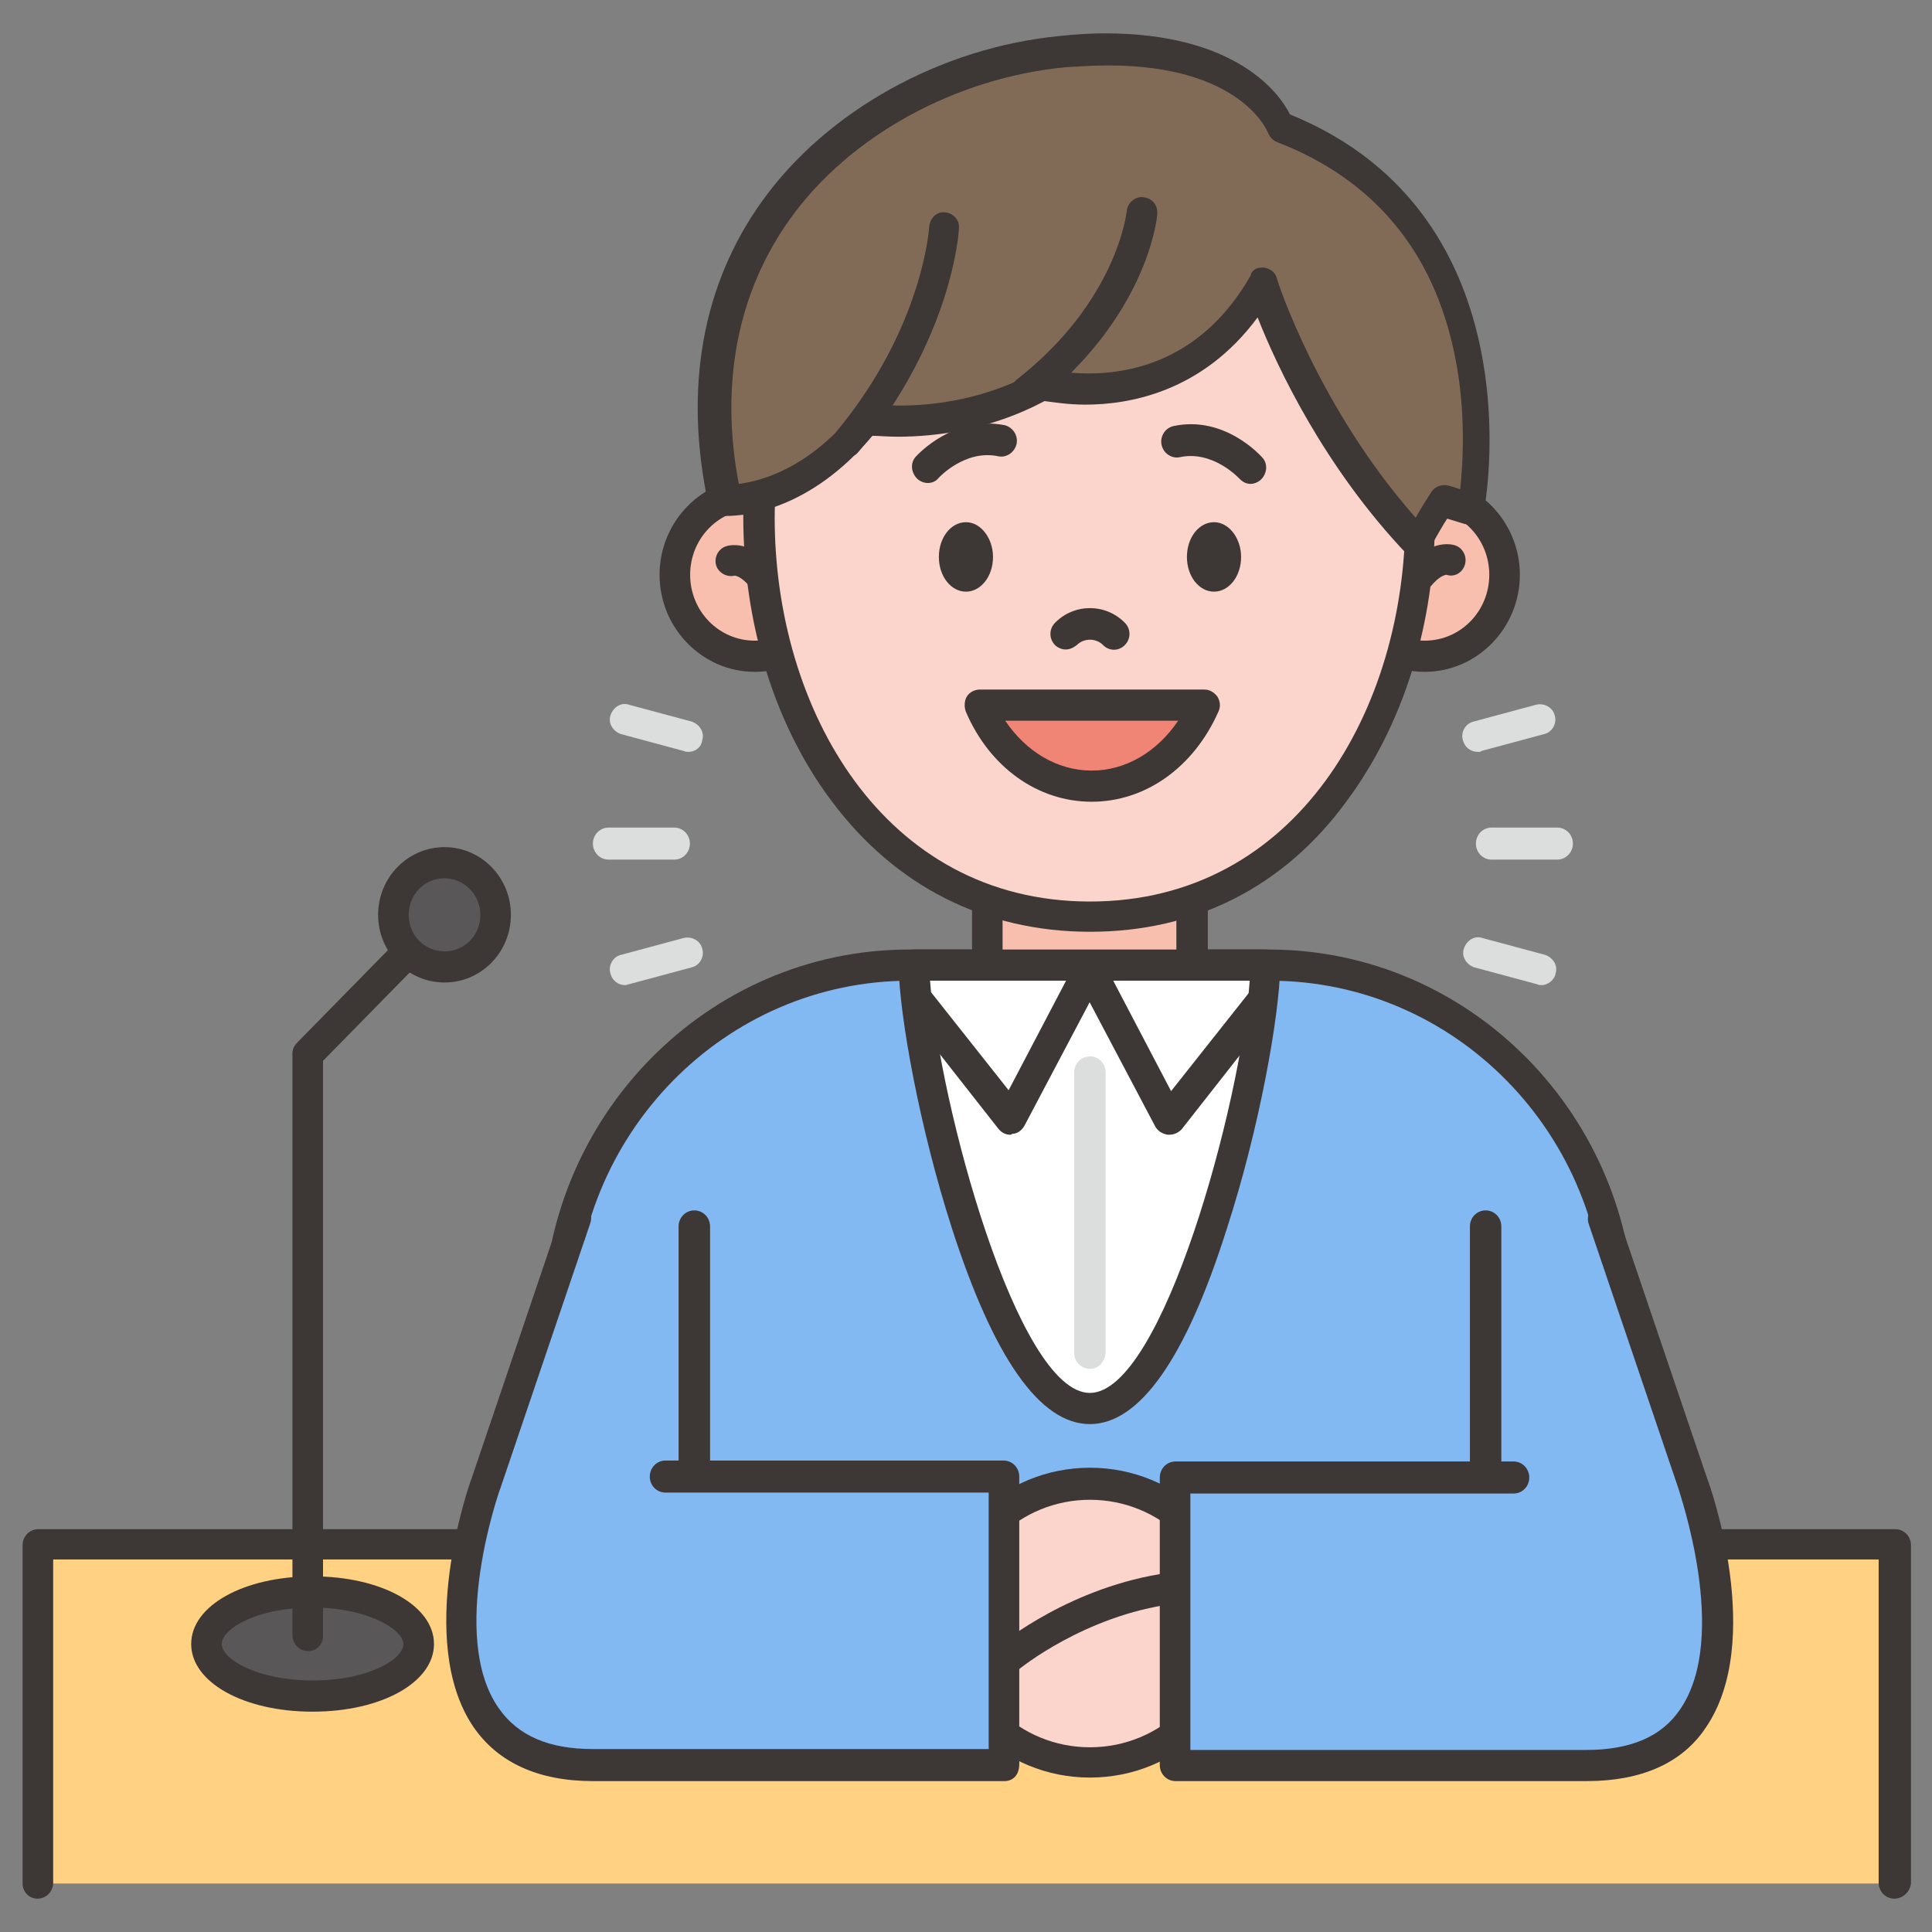 <svg width="46" height="46" viewBox="0 0 46 46" fill="none" xmlns="http://www.w3.org/2000/svg">
<rect x="0" y="0" width="46" height="46" fill="#808080" stroke="none"/>
<path d="M16.051 20.467H14.492C14.284 20.467 14.117 20.297 14.117 20.085C14.117 19.873 14.284 19.704 14.492 19.704H16.051C16.259 19.704 16.426 19.873 16.426 20.085C16.426 20.297 16.259 20.467 16.051 20.467Z" fill="#DCDEDE"/>
<path d="M37.075 20.467H35.515C35.307 20.467 35.141 20.297 35.141 20.085C35.141 19.873 35.307 19.704 35.515 19.704H37.075C37.283 19.704 37.45 19.873 37.45 20.085C37.45 20.297 37.283 20.467 37.075 20.467Z" fill="#DCDEDE"/>
<path d="M30.234 22.99H21.666C17.049 22.99 13.306 26.805 13.306 31.512V37.977H38.594V31.512C38.594 26.805 34.85 22.99 30.234 22.99Z" fill="#82B9F2"/>
<path d="M38.594 38.338H13.306C13.098 38.338 12.931 38.168 12.931 37.956V31.491C12.931 26.593 16.841 22.608 21.645 22.608H30.213C35.017 22.608 38.926 26.593 38.926 31.491V37.956C38.947 38.168 38.781 38.338 38.594 38.338ZM13.68 37.596H38.219V31.491C38.219 26.996 34.642 23.35 30.233 23.35H21.666C17.257 23.35 13.68 26.996 13.68 31.491V37.596Z" fill="#3D3736"/>
<path d="M28.383 22.99H23.516H21.77C21.811 25.322 23.662 33.547 25.95 33.547C28.237 33.547 30.109 25.322 30.13 22.99H28.383Z" fill="white"/>
<path d="M25.949 33.907C24.764 33.907 23.662 32.339 22.664 29.243C21.894 26.848 21.416 24.198 21.395 22.99C21.395 22.884 21.437 22.799 21.499 22.714C21.561 22.651 21.665 22.608 21.749 22.608H30.129C30.233 22.608 30.317 22.651 30.379 22.714C30.441 22.778 30.483 22.884 30.483 22.99C30.462 24.198 29.984 26.869 29.214 29.243C28.237 32.339 27.135 33.907 25.949 33.907ZM22.144 23.35C22.352 26.254 24.223 33.165 25.949 33.165C27.675 33.165 29.547 26.254 29.755 23.35H22.144Z" fill="#3D3736"/>
<path d="M28.384 20.446H23.518V22.99H28.384V20.446Z" fill="#F8BEAE"/>
<path d="M28.384 23.35H23.517C23.309 23.35 23.143 23.18 23.143 22.968V20.424C23.143 20.213 23.309 20.043 23.517 20.043H28.384C28.592 20.043 28.758 20.213 28.758 20.424V22.968C28.737 23.202 28.592 23.35 28.384 23.35ZM23.871 22.608H28.009V20.806H23.871V22.608Z" fill="#3D3736"/>
<path d="M19.863 13.685C19.863 12.625 19.011 11.756 17.971 11.756C16.931 11.756 16.079 12.625 16.079 13.685C16.079 14.745 16.931 15.614 17.971 15.614C19.032 15.614 19.863 14.745 19.863 13.685Z" fill="#F8BEAE"/>
<path d="M17.971 15.996C16.723 15.996 15.704 14.957 15.704 13.685C15.704 12.413 16.723 11.374 17.971 11.374C19.219 11.374 20.238 12.413 20.238 13.685C20.238 14.957 19.219 15.996 17.971 15.996ZM17.971 12.117C17.118 12.117 16.432 12.816 16.432 13.685C16.432 14.554 17.118 15.254 17.971 15.254C18.823 15.254 19.51 14.554 19.51 13.685C19.51 12.816 18.823 12.117 17.971 12.117Z" fill="#3D3736"/>
<path d="M17.409 13.346C17.409 13.346 17.741 13.24 18.157 13.727L17.409 13.346Z" fill="white"/>
<path d="M18.136 14.109C18.032 14.109 17.928 14.067 17.866 13.982C17.658 13.727 17.512 13.706 17.491 13.706C17.304 13.749 17.117 13.643 17.055 13.473C16.992 13.282 17.096 13.07 17.284 13.007C17.346 12.986 17.866 12.837 18.427 13.516C18.552 13.664 18.531 13.897 18.386 14.046C18.302 14.088 18.219 14.109 18.136 14.109Z" fill="#3D3736"/>
<path d="M32.027 13.685C32.027 12.625 32.88 11.756 33.919 11.756C34.959 11.756 35.812 12.625 35.812 13.685C35.812 14.745 34.959 15.614 33.919 15.614C32.88 15.614 32.027 14.745 32.027 13.685Z" fill="#F8BEAE"/>
<path d="M33.921 15.996C32.673 15.996 31.654 14.957 31.654 13.685C31.654 12.413 32.673 11.374 33.921 11.374C35.168 11.374 36.187 12.413 36.187 13.685C36.187 14.957 35.168 15.996 33.921 15.996ZM33.921 12.117C33.068 12.117 32.382 12.816 32.382 13.685C32.382 14.554 33.068 15.254 33.921 15.254C34.773 15.254 35.459 14.554 35.459 13.685C35.459 12.816 34.773 12.117 33.921 12.117Z" fill="#3D3736"/>
<path d="M34.502 13.346C34.502 13.346 34.169 13.24 33.753 13.727L34.502 13.346Z" fill="white"/>
<path d="M33.774 14.109C33.691 14.109 33.608 14.088 33.545 14.024C33.4 13.897 33.379 13.664 33.504 13.494C34.065 12.816 34.585 12.964 34.648 12.985C34.835 13.049 34.939 13.261 34.876 13.452C34.814 13.643 34.627 13.748 34.44 13.685C34.419 13.685 34.273 13.706 34.065 13.96C33.982 14.066 33.878 14.109 33.774 14.109Z" fill="#3D3736"/>
<path d="M33.833 12.307C33.833 17.076 31.067 21.825 25.952 21.825C20.836 21.825 18.07 17.098 18.07 12.307C18.07 7.537 21.605 3.657 25.952 3.657C30.298 3.657 33.833 7.537 33.833 12.307Z" fill="#FBD5CB"/>
<path d="M25.953 22.185C23.457 22.185 21.315 21.104 19.797 19.069C18.445 17.267 17.697 14.85 17.697 12.285C17.697 7.304 21.398 3.255 25.932 3.255C30.486 3.255 34.167 7.304 34.167 12.285C34.167 14.85 33.419 17.246 32.067 19.069C30.57 21.125 28.448 22.185 25.953 22.185ZM25.953 4.039C21.814 4.039 18.445 7.749 18.445 12.328C18.445 16.864 21.024 21.465 25.953 21.465C30.881 21.465 33.46 16.864 33.46 12.328C33.46 7.749 30.091 4.039 25.953 4.039Z" fill="#3D3736"/>
<path d="M23.643 13.26C23.643 13.726 23.352 14.087 22.999 14.087C22.645 14.087 22.354 13.726 22.354 13.26C22.354 12.794 22.645 12.433 22.999 12.433C23.352 12.433 23.643 12.815 23.643 13.26Z" fill="#3D3736"/>
<path d="M29.55 13.26C29.55 13.726 29.259 14.087 28.905 14.087C28.551 14.087 28.26 13.726 28.26 13.26C28.26 12.794 28.551 12.433 28.905 12.433C29.259 12.433 29.55 12.815 29.55 13.26Z" fill="#3D3736"/>
<path d="M26.512 15.104C26.2 14.786 25.68 14.786 25.368 15.104H26.512Z" fill="white"/>
<path d="M25.369 15.464C25.286 15.464 25.182 15.422 25.119 15.358C24.974 15.21 24.974 14.977 25.119 14.829C25.577 14.362 26.326 14.362 26.783 14.829C26.929 14.977 26.929 15.21 26.783 15.358C26.638 15.507 26.409 15.507 26.263 15.358C26.097 15.189 25.806 15.189 25.639 15.358C25.556 15.422 25.473 15.464 25.369 15.464Z" fill="#3D3736"/>
<path d="M24.057 27.018C23.953 27.018 23.849 26.975 23.766 26.869L21.603 24.113C21.478 23.944 21.499 23.711 21.666 23.583C21.832 23.456 22.061 23.477 22.186 23.647L24.015 25.958L25.638 22.863C25.742 22.693 25.95 22.608 26.137 22.714C26.324 22.82 26.386 23.032 26.282 23.223L24.39 26.806C24.328 26.912 24.224 26.996 24.099 26.996C24.078 27.018 24.057 27.018 24.057 27.018Z" fill="#3D3736"/>
<path d="M27.842 27.017C27.821 27.017 27.821 27.017 27.8 27.017C27.675 26.996 27.572 26.933 27.509 26.827L25.617 23.244C25.513 23.053 25.596 22.841 25.762 22.735C25.949 22.629 26.157 22.714 26.261 22.884L27.883 25.979L29.713 23.668C29.838 23.498 30.067 23.477 30.233 23.604C30.4 23.732 30.421 23.965 30.296 24.134L28.133 26.89C28.05 26.975 27.946 27.017 27.842 27.017Z" fill="#3D3736"/>
<path d="M25.951 32.593C25.742 32.593 25.576 32.423 25.576 32.211V25.533C25.576 25.321 25.742 25.152 25.951 25.152C26.159 25.152 26.325 25.321 26.325 25.533V32.211C26.304 32.423 26.159 32.593 25.951 32.593Z" fill="#DCDEDE"/>
<path d="M0.913 44.846V36.769H45.104V44.846" fill="#FFD182"/>
<path d="M45.104 45.206C44.896 45.206 44.73 45.037 44.73 44.825V37.13H1.266V44.825C1.266 45.037 1.1 45.206 0.892 45.206C0.684 45.206 0.538 45.037 0.538 44.846V36.79C0.538 36.578 0.704 36.409 0.912 36.409H45.125C45.333 36.409 45.499 36.578 45.499 36.79V44.846C45.478 45.037 45.312 45.206 45.104 45.206Z" fill="#3D3736"/>
<path d="M29.342 38.635C29.342 40.458 27.824 41.942 25.952 41.942C24.081 41.942 22.562 40.458 22.562 38.635C22.562 36.812 24.081 35.328 25.952 35.328C27.824 35.328 29.342 36.812 29.342 38.635Z" fill="#FBD5CB"/>
<path d="M25.952 42.323C23.872 42.323 22.188 40.67 22.188 38.635C22.188 36.6 23.872 34.946 25.952 34.946C28.032 34.946 29.716 36.6 29.716 38.635C29.716 40.67 28.032 42.323 25.952 42.323ZM25.952 35.709C24.288 35.709 22.916 37.023 22.916 38.656C22.916 40.267 24.268 41.602 25.952 41.602C27.616 41.602 28.988 40.288 28.988 38.656C28.988 37.023 27.616 35.709 25.952 35.709Z" fill="#3D3736"/>
<path d="M13.725 29.03L11.583 35.348C11.583 35.348 9.171 42.068 14.141 42.068H23.936V35.221H15.867" fill="#82B9F2"/>
<path d="M23.914 42.407H14.119C12.809 42.407 11.852 41.962 11.27 41.114C9.877 39.057 11.166 35.348 11.229 35.199L13.371 28.882C13.433 28.691 13.641 28.585 13.828 28.649C14.015 28.712 14.119 28.924 14.057 29.115L11.915 35.432C11.894 35.475 10.667 38.952 11.873 40.669C12.331 41.326 13.059 41.644 14.119 41.644H23.54V35.538H15.845C15.637 35.538 15.471 35.369 15.471 35.157C15.471 34.945 15.637 34.775 15.845 34.775H23.893C24.102 34.775 24.268 34.945 24.268 35.157V42.004C24.268 42.259 24.122 42.407 23.914 42.407Z" fill="#3D3736"/>
<path d="M16.532 35.433C16.324 35.433 16.157 35.263 16.157 35.051V29.2C16.157 28.988 16.324 28.819 16.532 28.819C16.739 28.819 16.906 28.988 16.906 29.2V35.051C16.906 35.285 16.739 35.433 16.532 35.433Z" fill="#3D3736"/>
<path d="M38.179 29.031L40.321 35.348C40.321 35.348 42.733 42.068 37.763 42.068H27.989V35.221H36.037" fill="#82B9F2"/>
<path d="M37.784 42.407H27.989C27.781 42.407 27.614 42.238 27.614 42.026V35.179C27.614 34.967 27.781 34.797 27.989 34.797H36.037C36.245 34.797 36.411 34.967 36.411 35.179C36.411 35.391 36.245 35.56 36.037 35.56H28.342V41.666H37.763C38.823 41.666 39.572 41.347 40.009 40.69C41.194 38.952 39.967 35.497 39.967 35.454L37.825 29.137C37.763 28.946 37.867 28.734 38.054 28.671C38.241 28.607 38.449 28.713 38.511 28.904L40.653 35.221C40.716 35.369 42.026 39.079 40.612 41.136C40.05 41.983 39.073 42.407 37.784 42.407Z" fill="#3D3736"/>
<path d="M35.372 35.433C35.164 35.433 34.998 35.263 34.998 35.051V29.2C34.998 28.988 35.164 28.819 35.372 28.819C35.58 28.819 35.746 28.988 35.746 29.2V35.051C35.725 35.284 35.559 35.433 35.372 35.433Z" fill="#3D3736"/>
<path d="M24.246 39.758L23.788 39.186C23.851 39.122 25.514 37.765 27.823 37.447L27.927 38.189C25.826 38.465 24.266 39.737 24.246 39.758Z" fill="#3D3736"/>
<path d="M9.979 39.143C9.979 39.822 8.835 40.394 7.441 40.394C6.048 40.394 4.904 39.843 4.904 39.143C4.904 38.465 6.048 37.893 7.441 37.893C8.835 37.914 9.979 38.465 9.979 39.143Z" fill="#5A5758"/>
<path d="M7.442 40.754C5.8 40.754 4.552 40.055 4.552 39.143C4.552 38.231 5.8 37.532 7.442 37.532C9.085 37.532 10.333 38.231 10.333 39.143C10.333 40.055 9.085 40.754 7.442 40.754ZM7.442 38.274C6.111 38.274 5.28 38.783 5.28 39.143C5.28 39.504 6.132 40.012 7.442 40.012C8.773 40.012 9.605 39.504 9.605 39.143C9.605 38.804 8.753 38.274 7.442 38.274Z" fill="#3D3736"/>
<path d="M7.338 39.313C7.13 39.313 6.963 39.143 6.963 38.931V25.088C6.963 24.982 7.005 24.898 7.067 24.834L9.604 22.248C9.75 22.099 9.979 22.099 10.124 22.248C10.27 22.396 10.27 22.629 10.124 22.778L7.691 25.258V38.953C7.691 39.143 7.546 39.313 7.338 39.313Z" fill="#3D3736"/>
<path d="M11.79 21.782C11.79 21.103 11.249 20.531 10.563 20.531C9.897 20.531 9.336 21.082 9.336 21.782C9.336 22.46 9.877 23.032 10.563 23.032C11.249 23.032 11.79 22.481 11.79 21.782Z" fill="#5A5758"/>
<path d="M10.584 23.393C9.71 23.393 9.003 22.672 9.003 21.782C9.003 20.891 9.71 20.17 10.584 20.17C11.457 20.17 12.164 20.891 12.164 21.782C12.164 22.672 11.457 23.393 10.584 23.393ZM10.584 20.912C10.106 20.912 9.731 21.294 9.731 21.782C9.731 22.269 10.106 22.651 10.584 22.651C11.062 22.651 11.437 22.269 11.437 21.782C11.437 21.315 11.062 20.912 10.584 20.912Z" fill="#3D3736"/>
<path d="M23.331 16.799C23.83 17.944 24.828 18.728 25.992 18.728C27.157 18.728 28.176 17.944 28.654 16.799H23.331Z" fill="#F08575"/>
<path d="M25.992 19.089C24.703 19.089 23.559 18.262 22.998 16.948C22.956 16.842 22.956 16.693 23.018 16.587C23.081 16.481 23.206 16.418 23.331 16.418H28.675C28.8 16.418 28.904 16.481 28.987 16.587C29.049 16.693 29.07 16.82 29.008 16.948C28.425 18.262 27.282 19.089 25.992 19.089ZM23.934 17.16C24.433 17.902 25.181 18.347 25.992 18.347C26.803 18.347 27.552 17.902 28.051 17.16H23.934Z" fill="#3D3736"/>
<path d="M22.084 11.5C22 11.5 21.896 11.457 21.834 11.394C21.688 11.245 21.668 11.012 21.813 10.864C21.855 10.821 22.707 9.889 23.914 10.122C24.101 10.164 24.246 10.355 24.205 10.567C24.163 10.758 23.976 10.906 23.768 10.864C22.978 10.694 22.354 11.373 22.354 11.373C22.271 11.479 22.167 11.5 22.084 11.5Z" fill="#3D3736"/>
<path d="M29.777 11.521C29.673 11.521 29.59 11.478 29.507 11.394C29.507 11.394 28.883 10.715 28.093 10.885C27.905 10.927 27.698 10.8 27.656 10.588C27.614 10.397 27.739 10.185 27.947 10.143C29.153 9.889 30.006 10.842 30.047 10.885C30.193 11.033 30.172 11.267 30.027 11.415C29.964 11.478 29.86 11.521 29.777 11.521Z" fill="#3D3736"/>
<path d="M17.278 11.903C17.278 11.903 19.045 12.03 20.667 9.973C20.667 9.973 22.768 10.313 24.868 9.147C24.868 9.147 28.175 10.037 30.067 6.73C30.067 6.73 31.149 10.185 33.79 12.941C33.79 12.941 34.123 12.327 34.393 11.903L35.079 12.115C35.079 12.115 36.431 5.289 30.546 3.02C30.546 3.02 29.735 0.816 25.346 1.218C20.917 1.621 15.843 5.289 17.278 11.903Z" fill="#826B56"/>
<path d="M33.77 13.302C33.666 13.302 33.582 13.259 33.499 13.196C31.524 11.118 30.401 8.723 29.943 7.557C28.612 9.359 26.845 9.634 25.846 9.634C25.41 9.634 25.056 9.571 24.869 9.55C23.559 10.249 22.248 10.398 21.375 10.398C21.125 10.398 20.918 10.376 20.772 10.376C19.296 12.136 17.757 12.284 17.299 12.284C17.237 12.284 17.195 12.284 17.195 12.284C17.029 12.263 16.904 12.157 16.862 11.988C16.28 9.253 16.717 6.773 18.152 4.78C19.691 2.639 22.394 1.134 25.222 0.858C25.597 0.816 25.971 0.794 26.304 0.794C29.423 0.794 30.463 2.215 30.713 2.724C36.66 5.14 35.35 12.115 35.329 12.178C35.309 12.284 35.246 12.369 35.163 12.433C35.08 12.496 34.976 12.496 34.872 12.475L34.456 12.348C34.227 12.708 34.019 13.111 33.998 13.132C33.936 13.238 33.832 13.302 33.728 13.323C33.79 13.302 33.79 13.302 33.77 13.302ZM30.047 6.37C30.068 6.37 30.068 6.37 30.089 6.37C30.234 6.391 30.359 6.476 30.401 6.624C30.401 6.667 31.399 9.719 33.707 12.327C33.811 12.136 33.957 11.903 34.081 11.712C34.165 11.585 34.331 11.521 34.498 11.563L34.768 11.648C34.83 11.034 34.913 9.825 34.643 8.49C34.144 5.988 32.709 4.271 30.401 3.381C30.297 3.338 30.234 3.254 30.193 3.169C30.172 3.105 29.527 1.558 26.387 1.558C26.054 1.558 25.721 1.579 25.368 1.6C22.748 1.854 20.231 3.232 18.817 5.204C17.569 6.942 17.133 9.126 17.59 11.521C18.11 11.457 19.275 11.161 20.398 9.74C20.481 9.634 20.606 9.592 20.73 9.613C20.73 9.613 21.001 9.656 21.438 9.656C22.248 9.656 23.476 9.507 24.703 8.829C24.786 8.786 24.89 8.765 24.973 8.786C24.973 8.786 25.347 8.892 25.909 8.892C27.073 8.892 28.674 8.49 29.777 6.561C29.797 6.433 29.922 6.37 30.047 6.37Z" fill="#3D3736"/>
<path d="M24.433 9.719C24.329 9.719 24.225 9.676 24.142 9.57C24.017 9.401 24.059 9.168 24.205 9.04C26.596 7.175 26.825 5.055 26.825 5.034C26.846 4.822 27.033 4.673 27.22 4.695C27.428 4.716 27.574 4.885 27.553 5.097C27.553 5.203 27.303 7.556 24.641 9.634C24.6 9.698 24.517 9.719 24.433 9.719Z" fill="#3D3736"/>
<path d="M20.19 10.885C20.107 10.885 20.024 10.864 19.961 10.8C19.816 10.673 19.795 10.44 19.92 10.27C21.979 7.79 22.124 5.416 22.124 5.394C22.145 5.182 22.311 5.034 22.498 5.055C22.706 5.076 22.852 5.246 22.831 5.437C22.831 5.543 22.665 8.065 20.44 10.758C20.377 10.842 20.273 10.885 20.19 10.885Z" fill="#3D3736"/>
<path d="M14.889 23.456C14.722 23.456 14.577 23.35 14.535 23.18C14.473 22.989 14.598 22.777 14.785 22.735L16.282 22.332C16.469 22.29 16.677 22.396 16.719 22.587C16.781 22.777 16.657 22.989 16.469 23.032L14.972 23.435C14.951 23.435 14.91 23.456 14.889 23.456Z" fill="#DCDEDE"/>
<path d="M35.186 17.902C35.019 17.902 34.874 17.796 34.832 17.626C34.77 17.436 34.895 17.224 35.082 17.181L36.579 16.778C36.766 16.736 36.974 16.842 37.016 17.033C37.078 17.224 36.953 17.436 36.766 17.478L35.269 17.881C35.269 17.902 35.227 17.902 35.186 17.902Z" fill="#DCDEDE"/>
<path d="M36.705 23.456C36.684 23.456 36.642 23.456 36.6 23.435L35.103 23.032C34.916 22.968 34.791 22.777 34.854 22.587C34.916 22.396 35.103 22.269 35.29 22.332L36.788 22.735C36.975 22.799 37.1 22.989 37.037 23.18C37.016 23.329 36.85 23.456 36.705 23.456Z" fill="#DCDEDE"/>
<path d="M16.386 17.902C16.365 17.902 16.324 17.902 16.282 17.881L14.785 17.478C14.598 17.414 14.473 17.223 14.535 17.033C14.598 16.842 14.785 16.715 14.972 16.778L16.469 17.181C16.657 17.245 16.781 17.435 16.719 17.626C16.698 17.796 16.552 17.902 16.386 17.902Z" fill="#DCDEDE"/>
</svg>
